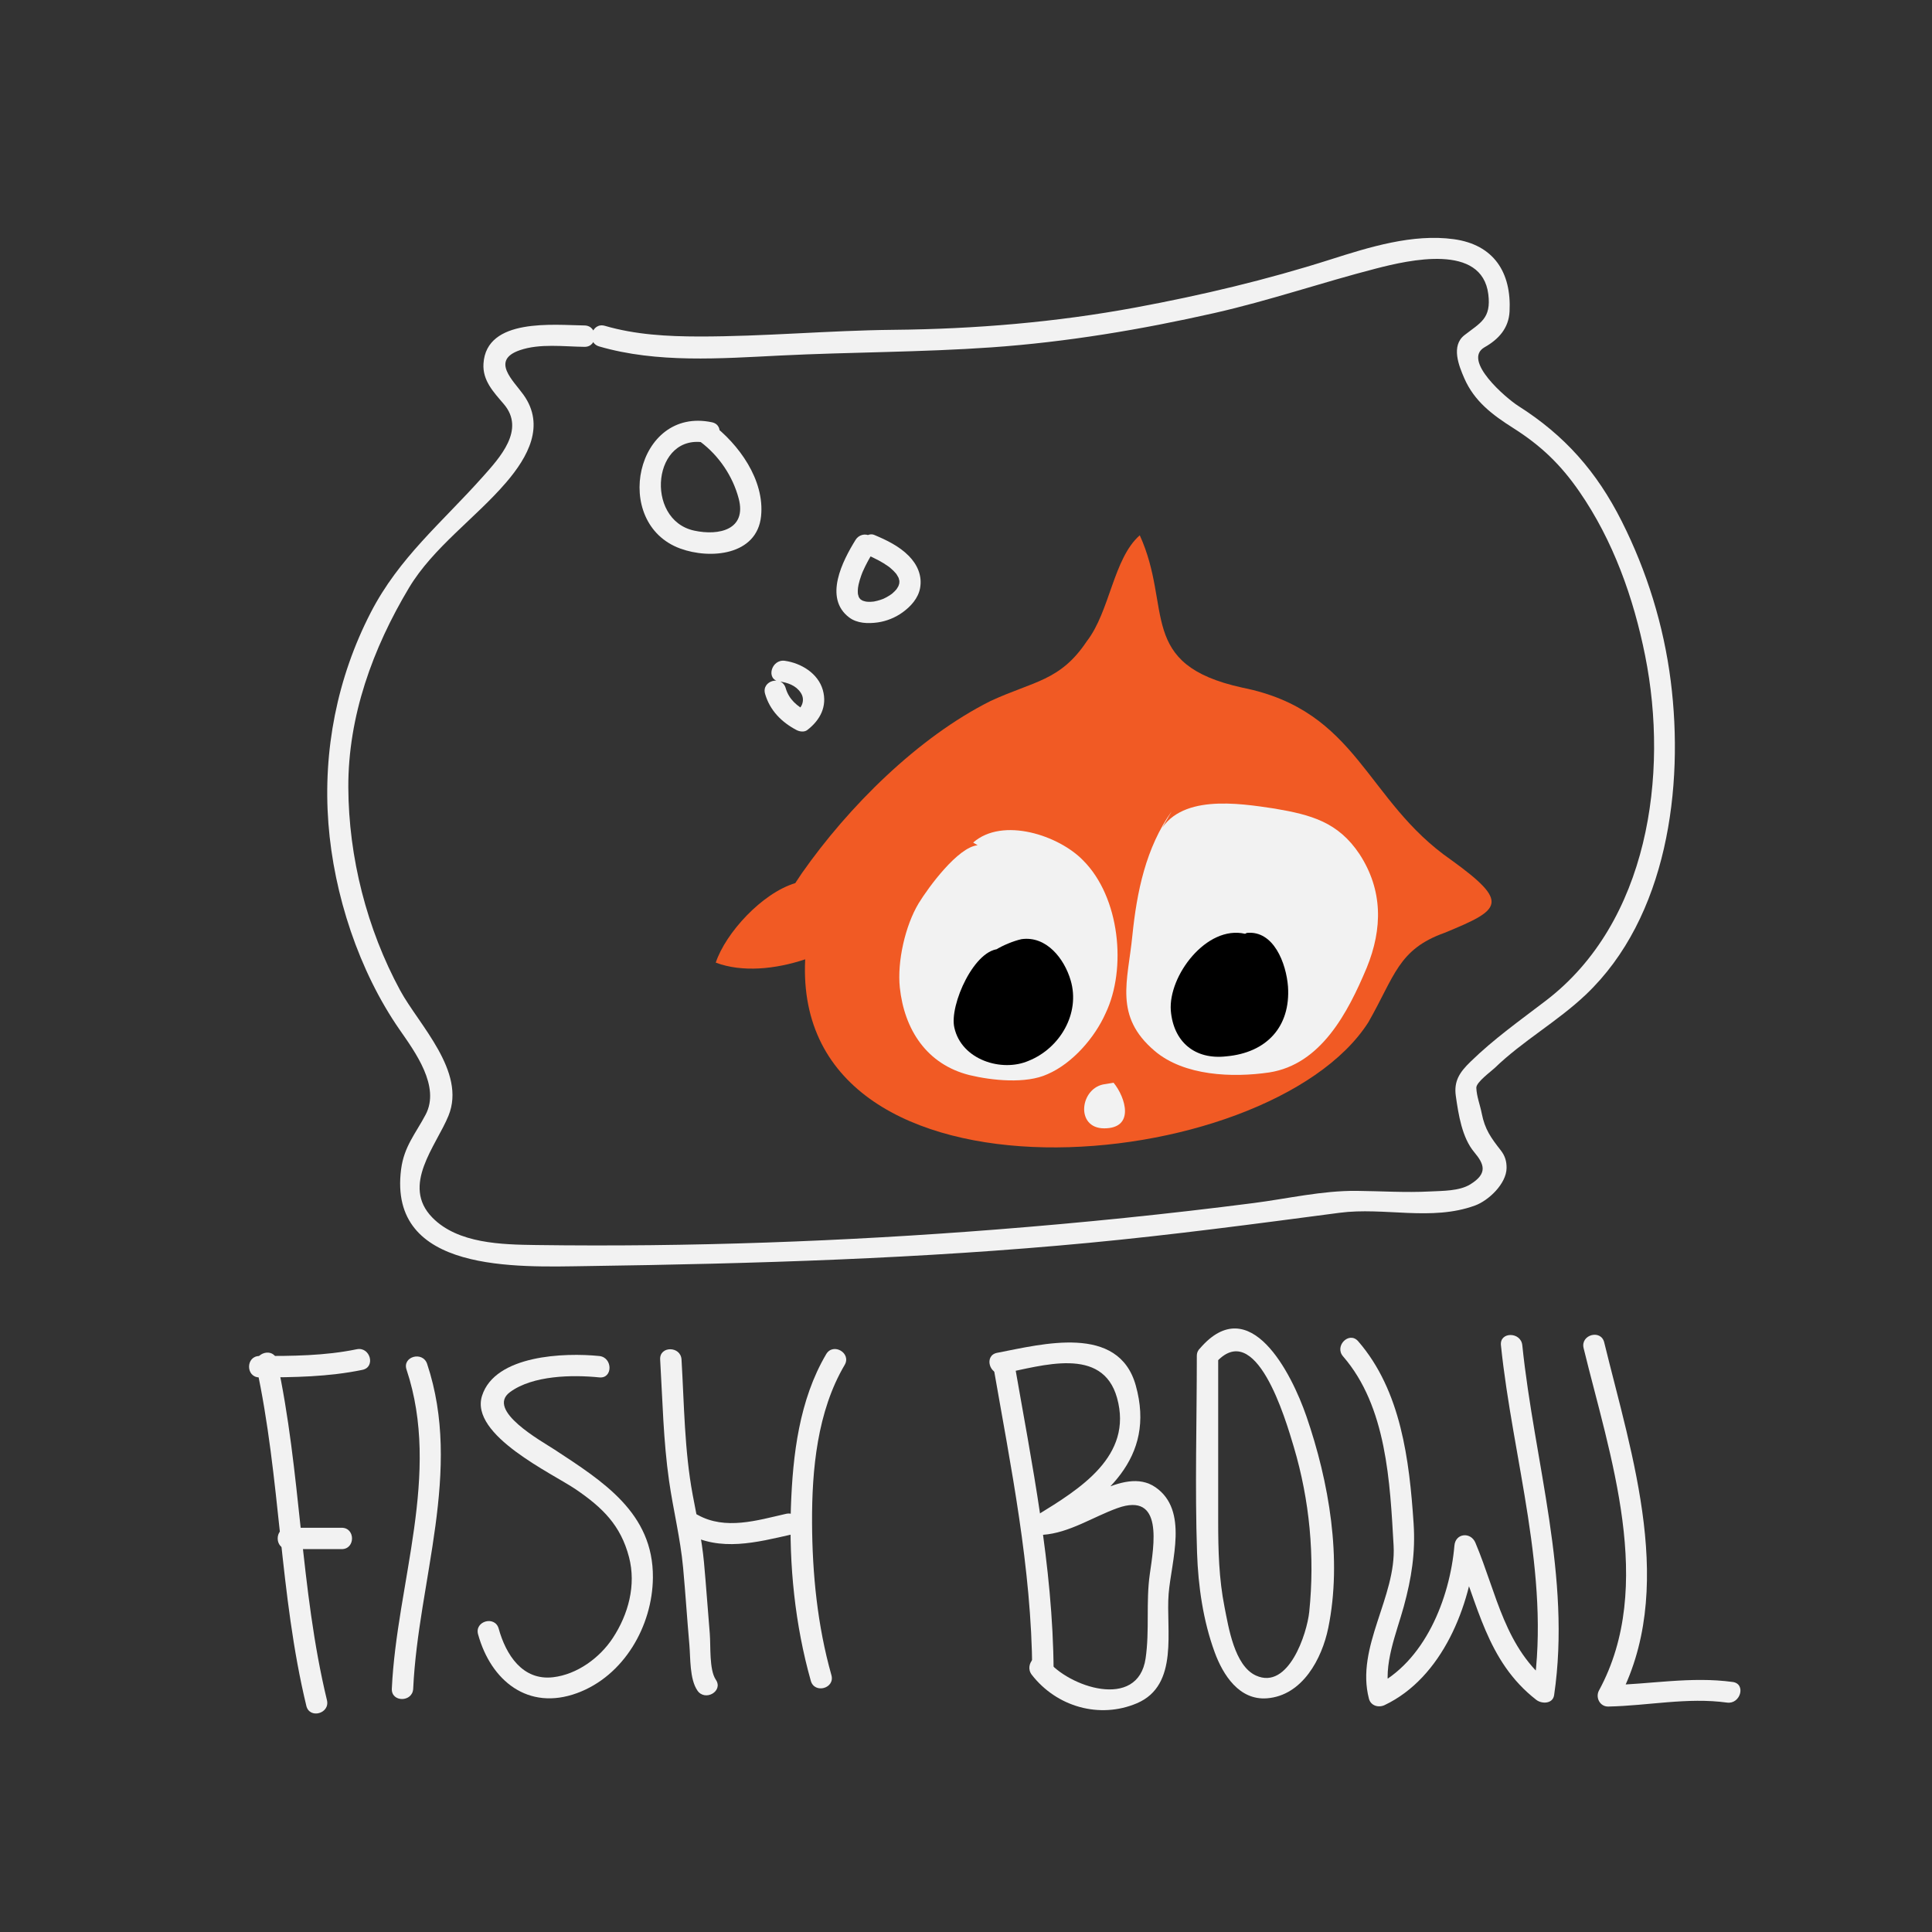 <?xml version="1.0" encoding="utf-8"?>
<!-- Generator: Adobe Illustrator 16.0.3, SVG Export Plug-In . SVG Version: 6.00 Build 0)  -->
<!DOCTYPE svg PUBLIC "-//W3C//DTD SVG 1.1//EN" "http://www.w3.org/Graphics/SVG/1.1/DTD/svg11.dtd">
<svg version="1.1" id="Layer_1" xmlns="http://www.w3.org/2000/svg" xmlns:xlink="http://www.w3.org/1999/xlink" x="0px" y="0px"
	 width="360px" height="360px" viewBox="0 0 360 360" enable-background="new 0 0 360 360" xml:space="preserve">
<rect x="0" y="0" width="360" height="360" fill="#333333" stroke="none"/>
<g>
	<g>
		<g>
			<path fill="#F2F2F2" d="M108.906,60.645c-5.664-0.069-18.274-1.485-18.817,7.104c-0.199,3.162,1.866,5.292,3.786,7.545
				c4.076,4.784-0.73,9.974-3.994,13.631c-7.548,8.46-15.521,14.974-20.805,25.224c-6.252,12.127-8.917,25.699-7.885,39.275
				c1.009,13.26,5.684,27.516,13.281,38.461c2.857,4.116,7.614,10.556,4.836,15.813c-1.895,3.585-4.026,5.936-4.571,10.198
				c-2.478,19.346,21.652,18.205,34.575,18.021c31.292-0.444,62.413-1.373,93.589-4.332c15.622-1.481,31.154-3.554,46.708-5.599
				c8.319-1.095,17.112,1.615,25.232-1.352c2.563-0.936,5.846-4.073,5.887-6.974c0.018-1.274-0.295-2.304-1.086-3.315
				c-1.81-2.315-2.963-3.895-3.543-6.88c-0.304-1.565-0.952-3.17-1.008-4.769c-0.036-1.041,2.763-3.053,3.396-3.666
				c5.262-5.093,11.715-8.664,17.023-13.706c15.184-14.424,18.303-38.68,15.813-58.382c-1.313-10.39-4.438-20.48-9.146-29.828
				c-4.65-9.231-10.616-15.989-19.286-21.485c-2.153-1.365-10.558-8.497-6.243-10.937c2.586-1.462,4.476-3.52,4.637-6.652
				c0.373-7.269-2.93-12.446-10.389-13.471c-7.658-1.054-15.779,1.489-22.992,3.788c-11.868,3.783-23.999,6.657-36.249,8.93
				c-14.892,2.763-29.986,4.025-45.122,4.17c-12.095,0.117-24.154,1.258-36.252,1.245c-5.896-0.006-11.88-0.33-17.567-1.987
				c-2.472-0.72-3.52,3.124-1.059,3.84c10.801,3.146,22.646,2.243,33.732,1.693c13.123-0.65,26.287-0.602,39.39-1.524
				c13.99-0.984,27.852-3.309,41.521-6.398c10.202-2.306,20.008-5.686,30.104-8.288c6.182-1.594,19.736-4.732,20.923,4.792
				c0.564,4.53-1.464,5.3-4.439,7.616c-2.555,1.988-1.049,5.715-0.036,8.037c1.877,4.305,5.251,6.824,9.115,9.274
				c5.175,3.28,8.832,6.787,12.323,11.838c6.298,9.11,10.1,19.787,12.261,30.583c4.446,22.212,0.579,49.677-18.452,64.244
				c-4.891,3.744-9.688,7.123-14.111,11.432c-1.982,1.931-3.115,3.572-2.712,6.386c0.49,3.42,1.149,7.729,3.421,10.44
				c1.905,2.274,2.537,3.979-0.705,5.994c-2.069,1.287-5.229,1.215-7.553,1.338c-4.549,0.238-9.117-0.069-13.668-0.113
				c-6.396-0.063-12.868,1.46-19.19,2.272c-15.915,2.047-31.884,3.668-47.881,4.925c-28.502,2.239-57.226,3.282-85.817,2.895
				c-6.354-0.087-14.548-0.249-19.308-5.104c-5.891-6.008,0.705-13.36,3-18.995c3.354-8.236-5.539-16.95-9.003-23.34
				c-6.207-11.449-9.61-24.825-9.664-37.817c-0.055-13.278,4.556-25.936,11.303-37.203c4.521-7.549,12.429-13.012,18.118-19.653
				c4.055-4.731,7.304-10.587,3.225-16.311c-1.874-2.63-6.195-6.424-0.676-8.319c3.719-1.278,8.167-0.668,12.031-0.621
				C111.476,64.659,111.473,60.676,108.906,60.645L108.906,60.645z"/>
		</g>
	</g>
	<g>
		<path fill="#F15A24" d="M148.184,164.558c-6.172,1.852-12.963,9.259-14.814,14.814c4.938,1.853,11.111,1.234,16.667-0.617
			c-2.47,48.766,86.42,40.741,104.938,11.729c4.938-8.642,5.556-13.58,14.197-16.667c10.494-4.32,12.346-5.556,1.234-13.58
			c-16.049-11.111-17.284-27.777-38.889-32.099c-19.753-4.321-12.963-14.815-19.136-28.395c-4.938,4.321-5.556,14.198-9.877,19.753
			c-4.938,7.408-9.876,7.408-17.901,11.111c-13.58,6.79-26.543,19.753-35.185,32.099"/>
	</g>
	<g>
		<g>
			<path fill="#F2F2F2" d="M142.561,129.284c0.886,3.079,3.061,5.279,5.854,6.746c0.575,0.303,1.447,0.433,2.01,0
				c2.399-1.845,3.757-4.404,2.897-7.454c-0.877-3.109-4.053-5.019-7.077-5.445c-2.511-0.354-3.593,3.483-1.059,3.84
				c1.575,0.222,3.104,0.727,4.02,2.111c0.822,1.242,0.328,2.648-0.791,3.509c0.67,0,1.34,0,2.01,0
				c-1.882-0.989-3.418-2.261-4.023-4.366C145.691,125.762,141.849,126.811,142.561,129.284L142.561,129.284z"/>
		</g>
	</g>
	<g>
		<g>
			<path fill="#F2F2F2" d="M159.427,100.59c-2.434,3.927-5.984,10.823-1.211,14.453c1.497,1.138,3.549,1.184,5.325,0.938
				c1.658-0.23,3.333-0.918,4.684-1.906c1.496-1.094,2.869-2.596,3.217-4.482c0.424-2.295-0.496-4.384-2.103-6.013
				c-1.779-1.804-4.123-2.938-6.428-3.903c-1.003-0.42-2.189,0.445-2.449,1.391c-0.316,1.148,0.39,2.031,1.391,2.449
				c-0.638-0.267,0.064,0.03,0.21,0.095c0.187,0.083,0.372,0.168,0.557,0.255c0.375,0.176,0.744,0.363,1.108,0.559
				c0.612,0.329,1.207,0.691,1.774,1.091c0.122,0.086,0.241,0.174,0.359,0.264c-0.61-0.463-0.154-0.118-0.016-0.003
				c0.22,0.182,0.43,0.374,0.633,0.573c0.171,0.168,0.333,0.345,0.487,0.528c0.037,0.043,0.072,0.087,0.108,0.132
				c0.18,0.223-0.347-0.455-0.177-0.228c0.075,0.1,0.146,0.202,0.214,0.306c0.11,0.167,0.21,0.342,0.301,0.521
				c0.087,0.171,0.257,0.587-0.063-0.174c0.041,0.098,0.077,0.199,0.111,0.299c0.056,0.166,0.099,0.336,0.132,0.508
				c0.088,0.448-0.046-0.403-0.026-0.237c0.011,0.096,0.017,0.192,0.021,0.289c0.006,0.163-0.002,0.325-0.018,0.487
				c-0.033,0.347,0.103-0.659,0.032-0.25c-0.017,0.092-0.037,0.184-0.06,0.274c-0.039,0.156-0.091,0.31-0.148,0.46
				c-0.122,0.32,0.261-0.587,0.09-0.214c-0.04,0.087-0.084,0.172-0.129,0.256c-0.078,0.146-0.167,0.288-0.26,0.426
				c-0.047,0.07-0.097,0.138-0.146,0.206c-0.153,0.206,0.367-0.471,0.207-0.269c-0.035,0.045-0.071,0.089-0.108,0.133
				c-0.234,0.281-0.498,0.538-0.774,0.776c-0.068,0.059-0.139,0.116-0.208,0.172c-0.279,0.224,0.499-0.375,0.15-0.118
				c-0.16,0.118-0.325,0.229-0.493,0.336c-0.327,0.209-0.67,0.394-1.021,0.56c-0.085,0.041-0.17,0.079-0.256,0.116
				c-0.141,0.062,0.607-0.248,0.173-0.075c-0.188,0.075-0.38,0.143-0.572,0.206c-0.365,0.12-0.739,0.215-1.117,0.288
				c-0.089,0.018-0.178,0.033-0.268,0.047c-0.436,0.07,0.58-0.072,0.218-0.028c-0.19,0.023-0.381,0.038-0.572,0.046
				c-0.354,0.017-0.709,0.003-1.062-0.039c0.917,0.11,0.239,0.032,0.008-0.02c-0.167-0.038-0.332-0.085-0.494-0.142
				c-0.073-0.025-0.146-0.053-0.217-0.083c0.766,0.313,0.404,0.175,0.231,0.09c-0.147-0.072-0.289-0.157-0.425-0.249
				c-0.349-0.235,0.324,0.26,0.192,0.155c-0.059-0.047-0.115-0.097-0.171-0.147c-0.121-0.111-0.231-0.234-0.333-0.362
				c0.543,0.683,0.146,0.184,0.03-0.02c-0.04-0.07-0.076-0.143-0.11-0.215c-0.143-0.299,0.238,0.618,0.073,0.167
				c-0.061-0.166-0.106-0.336-0.145-0.508c-0.021-0.091-0.037-0.183-0.052-0.274c-0.044-0.273,0.079,0.615,0.046,0.338
				c-0.008-0.065-0.014-0.131-0.02-0.197c-0.037-0.459-0.011-0.923,0.046-1.38c-0.112,0.896,0.021-0.055,0.072-0.292
				c0.064-0.301,0.145-0.599,0.232-0.894c0.089-0.301,0.189-0.597,0.297-0.892c0.058-0.158,0.118-0.314,0.18-0.47
				c0.032-0.081,0.065-0.161,0.098-0.241c0.127-0.308-0.226,0.523-0.025,0.064c0.594-1.362,1.325-2.662,2.107-3.923
				c0.572-0.923,0.203-2.187-0.715-2.724C161.197,99.316,159.998,99.669,159.427,100.59L159.427,100.59z"/>
		</g>
	</g>
	<g>
		<g>
			<path fill="#F2F2F2" d="M132.664,78.687c-14.199-3.014-18.807,18.794-5.919,23.522c5.575,2.045,14.305,1.302,15.068-6.017
				c0.704-6.754-4.157-13.463-9.291-17.304c-2.059-1.541-4.04,1.919-2.01,3.438c3.455,2.586,6.038,6.417,7.135,10.583
				c1.518,5.764-3.631,6.974-8.296,5.965c-9.363-2.024-7.753-18.471,2.254-16.348C134.11,83.059,135.176,79.22,132.664,78.687
				L132.664,78.687z"/>
		</g>
	</g>
	<g>
		<path fill="#F2F2F2" d="M182.166,157.5c-3.667,0.334-9.167,7.834-11,10.834c-2.5,4.166-4,10.833-3.5,15.666
			c0.833,7.834,5,14.334,13,16.334c4.167,1,10.5,1.666,14.5-0.167c4.667-2,8.833-6.833,10.833-11.333
			c4-8.334,2.667-21.667-4.166-28.5c-4.5-4.667-15-8.167-20.5-3.334"/>
	</g>
	<g>
		<path fill="#F2F2F2" d="M218.333,151.167c-4.834,6.833-6.5,15-7.334,23.167c-0.833,8.5-3.5,15,4.167,21.5
			c5.5,4.666,14.5,5,21.333,4c9.667-1.5,14.667-11.167,18.167-19.5c3-7.334,3-14.5-1.333-21.167c-4-6-9-7.333-15.834-8.5
			c-6.666-1-18-2.833-21.666,4.833"/>
	</g>
	<g>
		<path d="M186.499,176.834c-4.833-0.334-9.666,10.5-8.666,14.666c1.333,6,8.833,8.334,13.833,6.167
			c5.833-2.333,9.667-8.833,7.833-15c-1.166-4-4.5-8.333-9.166-7.667c-1.5,0.334-3.5,1.167-4.834,2"/>
	</g>
	<g>
		<path d="M231.999,174c-7.166-1.666-14.333,7.834-13.833,14.334c0.5,5.833,4.5,9.166,10.333,8.5c7.5-0.667,12-5.5,11.5-13
			c-0.333-4.334-2.666-10.5-7.666-10"/>
	</g>
	<g>
		<path fill="#F2F2F2" d="M205.999,202c-4.75,0.5-5.75,8.25-0.25,8.25c5.75,0,4-5.75,1.75-8.5"/>
	</g>
	<g>
		<g>
			<g>
				<path fill="#F2F2F2" d="M47.748,254.528c4.556,20.902,4.301,42.507,9.334,63.334c0.603,2.496,4.443,1.437,3.84-1.059
					c-5.032-20.823-4.777-42.43-9.334-63.334C51.041,250.961,47.202,252.025,47.748,254.528L47.748,254.528z"/>
			</g>
		</g>
		<g>
			<g>
				<path fill="#F2F2F2" d="M48.335,256.657c6.45-0.002,12.856-0.094,19.196-1.404c2.515-0.52,1.447-4.358-1.059-3.84
					c-5.987,1.237-12.05,1.26-18.138,1.262C45.767,252.676,45.767,256.658,48.335,256.657L48.335,256.657z"/>
			</g>
		</g>
		<g>
			<g>
				<path fill="#F2F2F2" d="M53.668,288.657c3.333,0,6.667,0,10,0c2.568,0,2.568-3.982,0-3.982c-3.333,0-6.667,0-10,0
					C51.1,284.675,51.1,288.657,53.668,288.657L53.668,288.657z"/>
			</g>
		</g>
		<g>
			<g>
				<path fill="#F2F2F2" d="M75.748,255.195c6.493,19.478-1.817,39.771-2.737,59.471c-0.12,2.568,3.863,2.557,3.982,0
					c0.938-20.105,9.235-40.609,2.595-60.529C78.78,251.713,74.934,252.752,75.748,255.195L75.748,255.195z"/>
			</g>
		</g>
		<g>
			<g>
				<path fill="#F2F2F2" d="M111.668,252.675c-6.449-0.658-19.412-0.205-21.846,7.403c-2.354,7.359,13.178,14.505,17.506,17.466
					c4.938,3.377,8.33,6.663,9.878,12.598c1.364,5.231-0.125,10.671-3.02,15.079c-2.436,3.709-6.646,6.778-11.11,7.306
					c-5.722,0.675-8.813-4.206-10.154-9.057c-0.684-2.472-4.525-1.421-3.84,1.059c2.405,8.702,9.35,14.279,18.428,10.963
					c8.747-3.196,14.074-12.527,14.149-21.53c0.102-12.065-9.364-17.958-18.317-23.843c-2.36-1.551-12.912-7.347-8.294-10.732
					c4.245-3.112,11.595-3.241,16.62-2.729C114.223,256.918,114.197,252.933,111.668,252.675L111.668,252.675z"/>
			</g>
		</g>
		<g>
			<g>
				<path fill="#F2F2F2" d="M123.011,253.333c0.446,7.529,0.588,15.113,1.658,22.59c0.779,5.444,2.11,10.708,2.618,16.191
					c0.442,4.782,0.745,9.577,1.168,14.362c0.219,2.462,0.026,6.372,1.493,8.527c1.436,2.109,4.889,0.12,3.439-2.01
					c-1.266-1.859-0.938-6.338-1.129-8.594c-0.377-4.438-0.675-8.884-1.085-13.319c-0.396-4.272-1.314-8.322-2.1-12.537
					c-1.543-8.284-1.583-16.822-2.081-25.211C126.842,250.781,122.858,250.767,123.011,253.333L123.011,253.333z"/>
			</g>
		</g>
		<g>
			<g>
				<path fill="#F2F2F2" d="M153.948,252.328c-5.022,8.518-6.232,18.768-6.573,28.478c-0.379,10.8,0.77,21.978,3.707,32.39
					c0.696,2.468,4.539,1.418,3.84-1.059c-2.606-9.241-3.567-18.86-3.607-28.44c-0.042-9.854,0.97-20.705,6.073-29.358
					C158.695,252.121,155.252,250.118,153.948,252.328L153.948,252.328z"/>
			</g>
		</g>
		<g>
			<g>
				<path fill="#F2F2F2" d="M127.997,285.719c6.242,3.469,12.973,1.687,19.534,0.2c2.505-0.567,1.442-4.406-1.059-3.84
					c-5.399,1.223-11.287,3.078-16.466,0.2C127.76,281.031,125.752,284.471,127.997,285.719L127.997,285.719z"/>
			</g>
		</g>
		<g>
			<g>
				<path fill="#F2F2F2" d="M185.081,254.528c3.277,18.853,7.14,37.59,7.263,56.805c0.017,2.567,3.999,2.569,3.982,0
					c-0.125-19.568-4.067-38.664-7.405-57.863C188.481,250.942,184.645,252.018,185.081,254.528L185.081,254.528z"/>
			</g>
		</g>
		<g>
			<g>
				<path fill="#F2F2F2" d="M186.864,255.919c7.287-1.393,18.558-5.181,21.279,4.552c3.041,10.875-6.985,16.999-14.813,21.809
					c-1.596,0.98-1.057,3.857,1.005,3.711c4.917-0.35,9.325-3.338,13.877-4.974c8.655-3.11,6.792,6.969,6.034,12.318
					c-0.741,5.228-0.017,10.474-0.779,15.677c-1.43,9.76-14.464,5.307-18.391,0.246c-1.573-2.027-4.37,0.813-2.816,2.816
					c4.627,5.963,12.623,8.263,19.587,5.304c7.932-3.371,5.37-13.738,5.911-20.391c0.502-6.181,3.783-15.552-2.458-19.861
					c-6.067-4.189-14.997,4.458-20.965,4.882c0.335,1.236,0.67,2.474,1.005,3.711c10.469-6.432,20.114-13.895,16.293-27.563
					c-3.221-11.516-17.427-7.684-25.827-6.077C183.285,252.561,184.355,256.398,186.864,255.919L186.864,255.919z"/>
			</g>
		</g>
		<g>
			<g>
				<path fill="#F2F2F2" d="M223.01,252.666c0,12.203-0.368,24.471,0.043,36.667c0.21,6.227,1.135,12.669,3.282,18.532
					c1.569,4.282,4.596,8.983,9.742,8.59c6.633-0.508,10.252-7.404,11.421-13.095c2.636-12.828,0.149-27.244-4.076-39.476
					c-2.741-7.933-10.516-23.46-19.829-12.627c-1.665,1.937,1.14,4.767,2.816,2.816c7.563-8.798,13.14,10.397,14.669,15.531
					c2.956,9.927,3.949,20.449,2.878,30.762c-0.416,4.005-3.859,14.623-9.94,11.841c-4.001-1.831-5.09-8.981-5.838-12.736
					c-1.051-5.275-1.186-10.583-1.186-15.939c0-10.289,0-20.577,0-30.866C226.992,250.098,223.01,250.098,223.01,252.666
					L223.01,252.666z"/>
			</g>
		</g>
		<g>
			<g>
				<path fill="#F2F2F2" d="M250.26,252.741c8.135,9.368,8.743,23.471,9.417,35.258c0.547,9.565-7.108,18.887-4.596,28.529
					c0.345,1.326,1.791,1.729,2.925,1.19c10.756-5.115,16.026-18.52,16.986-29.72c-1.304,0.177-2.607,0.353-3.911,0.529
					c4.329,10.284,5.867,20.979,15.179,28.213c1.02,0.792,3.084,0.785,3.328-0.879c3.232-21.983-3.688-43.48-5.929-65.196
					c-0.261-2.528-4.246-2.554-3.982,0c2.193,21.255,9.232,42.636,6.071,64.138c1.109-0.293,2.219-0.586,3.328-0.879
					c-8.723-6.777-10.105-16.837-14.155-26.455c-0.866-2.058-3.711-1.811-3.911,0.529c-0.847,9.877-5.564,21.786-15.014,26.28
					c0.975,0.397,1.95,0.794,2.925,1.19c-1.321-5.071,1.339-11.284,2.663-16.148c1.436-5.271,2.184-10.001,1.82-15.455
					c-0.782-11.735-2.328-24.728-10.328-33.941C251.39,247.982,248.585,250.812,250.26,252.741L250.26,252.741z"/>
			</g>
		</g>
		<g>
			<g>
				<path fill="#F2F2F2" d="M295.081,251.195c4.858,19.946,13.455,44.305,2.867,63.799c-0.703,1.294,0.166,3.026,1.72,2.996
					c7.409-0.145,14.725-1.752,22.138-0.737c2.51,0.344,3.594-3.493,1.059-3.84c-7.816-1.07-15.384,0.442-23.196,0.595
					c0.573,0.999,1.146,1.997,1.72,2.996c11.195-20.612,2.678-45.747-2.467-66.867C298.313,247.643,294.473,248.7,295.081,251.195
					L295.081,251.195z"/>
			</g>
		</g>
	</g>
</g>
</svg>
